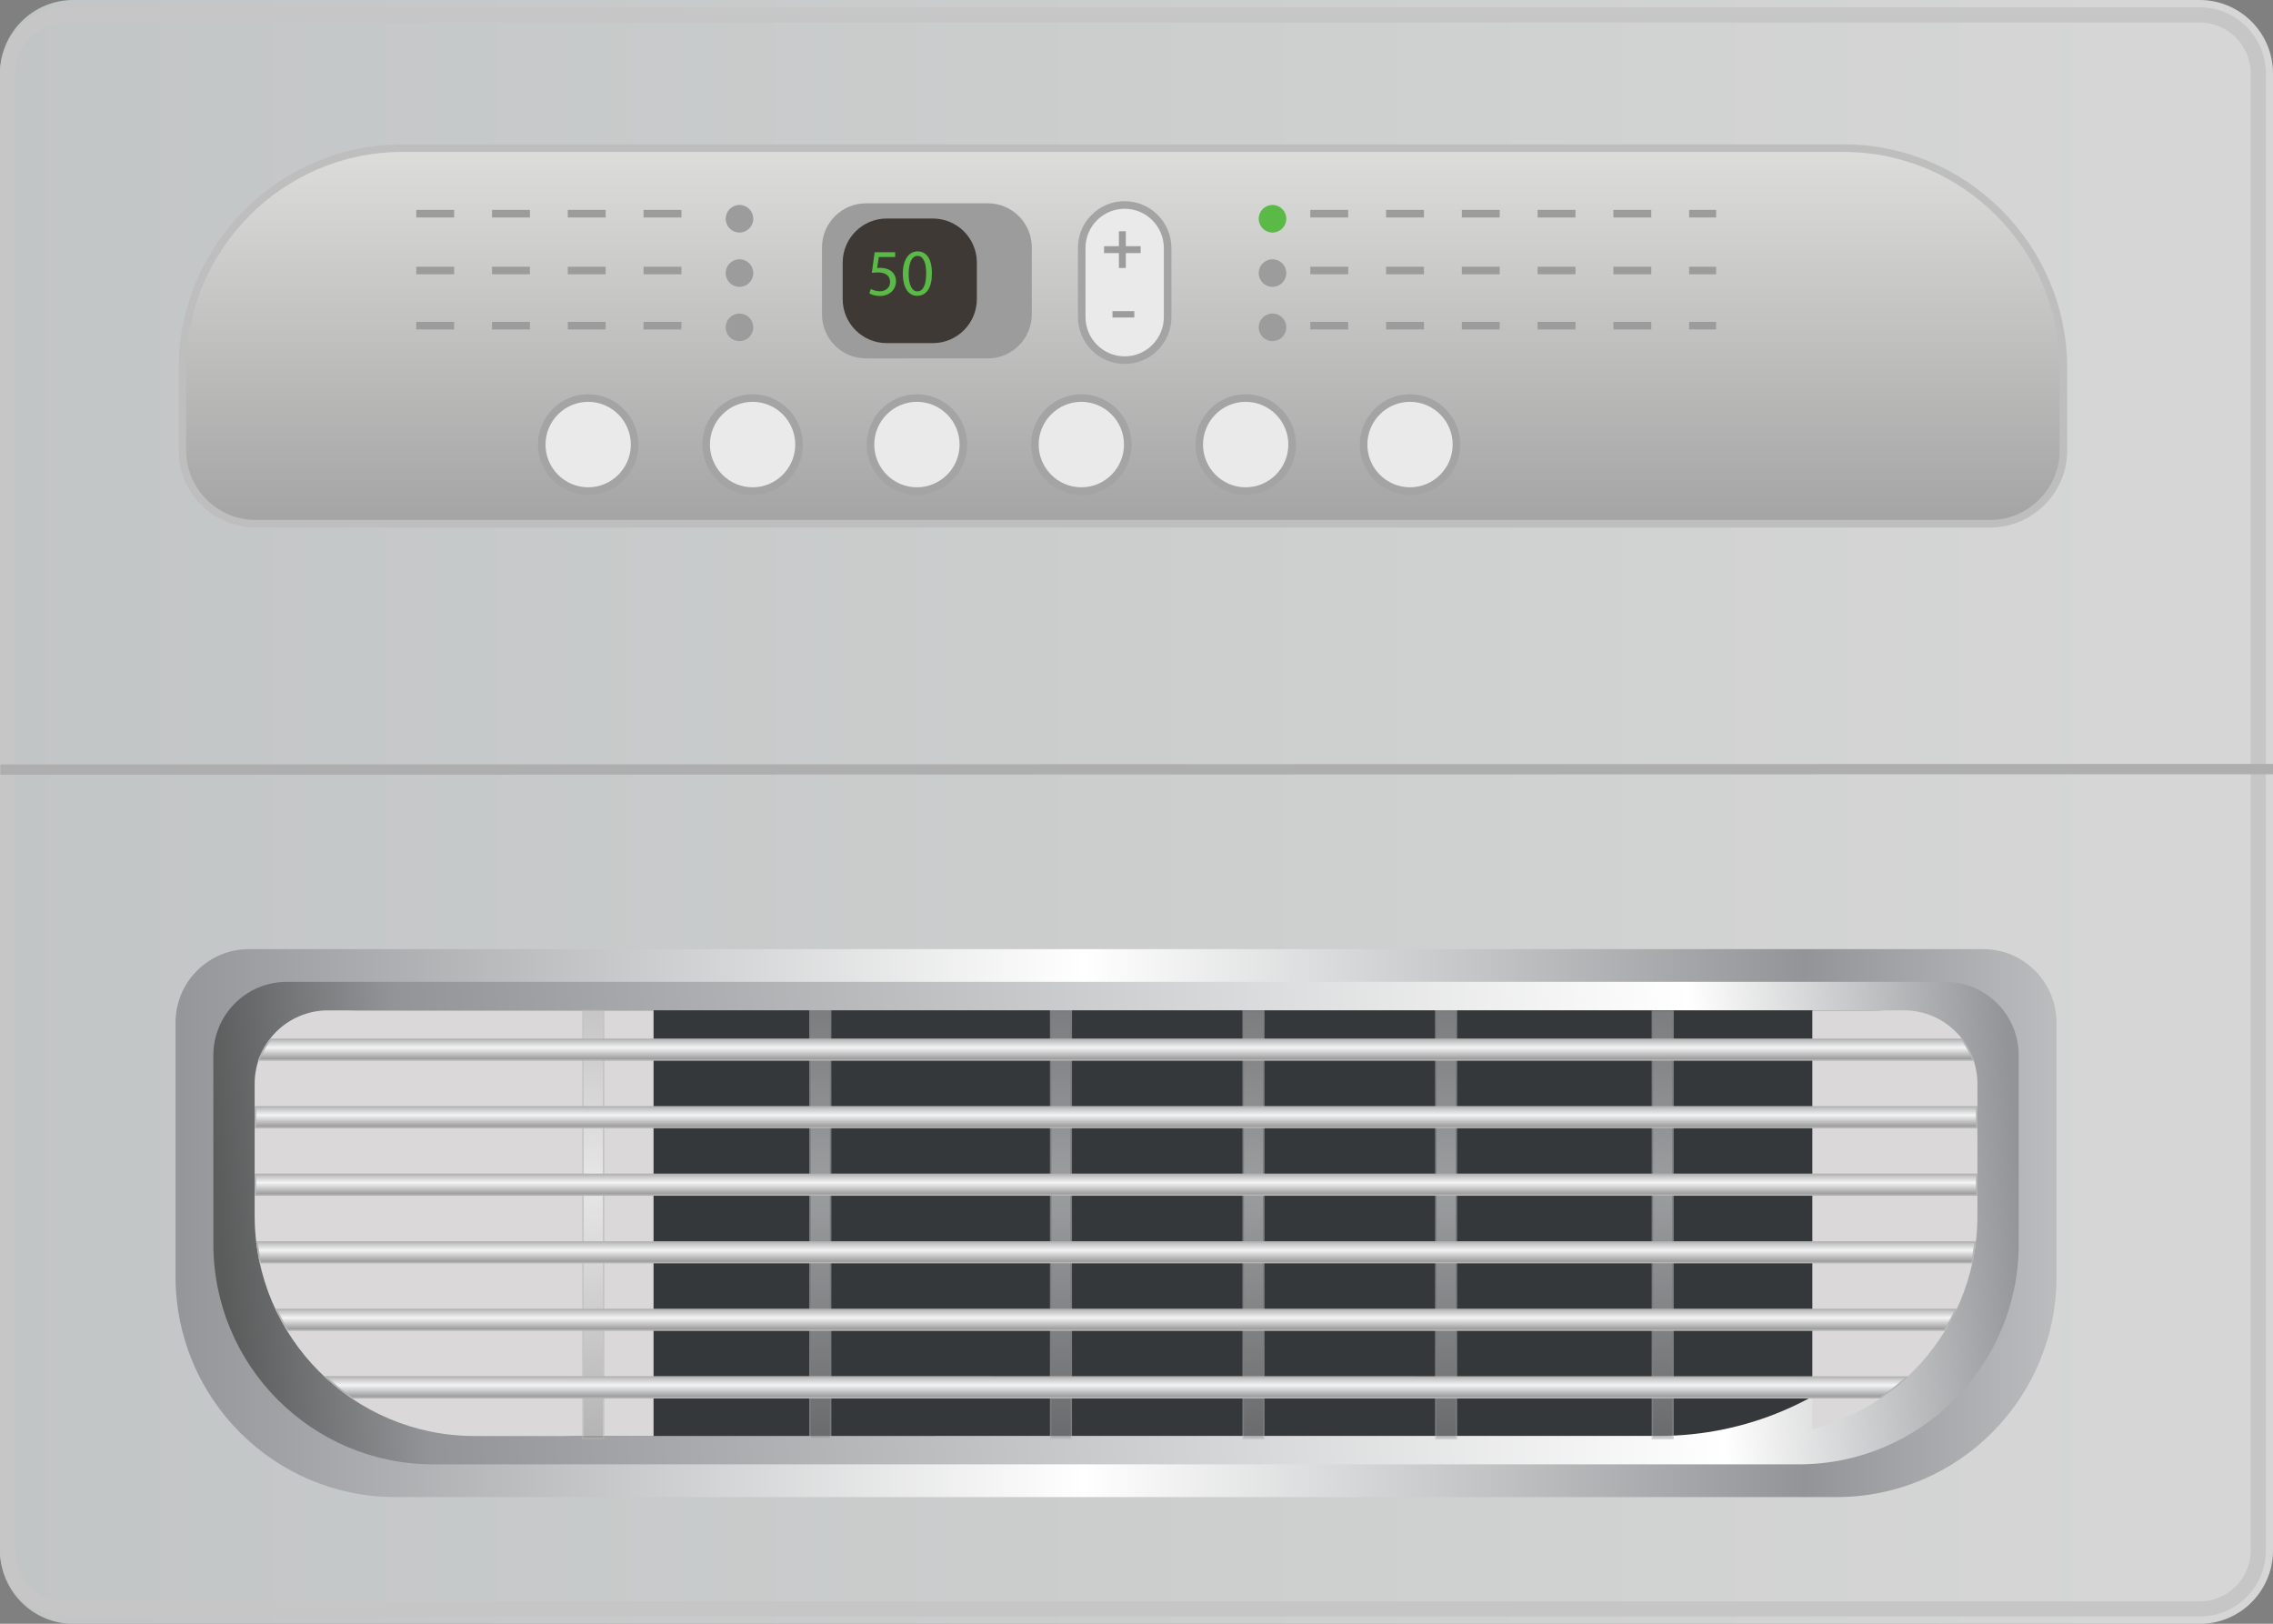 <?xml version="1.0" encoding="utf-8"?>
<!-- Generator: Adobe Illustrator 24.2.3, SVG Export Plug-In . SVG Version: 6.00 Build 0)  -->
<svg version="1.1" id="Layer_1" xmlns="http://www.w3.org/2000/svg" xmlns:xlink="http://www.w3.org/1999/xlink" x="0px" y="0px"
	 viewBox="0 0 300 214.29" style="enable-background:new 0 0 300 214.29;" xml:space="preserve">
<rect x="0" y="0" width="300" height="214.29" fill="#808080" stroke="none"/>
<style type="text/css">
	.st0{fill:url(#SVGID_1_);}
	.st1{fill:#C6C6C6;}
	.st2{fill:url(#SVGID_2_);}
	.st3{fill:#BFBEBE;}
	.st4{fill:url(#Rectangle_20486_1_);}
	.st5{fill:#AEAEAF;}
	.st6{fill:url(#Rectangle_20488_1_);}
	.st7{fill:#34383B;}
	.st8{clip-path:url(#SVGID_4_);}
	.st9{fill:#DAD8D8;}
	.st10{fill:#9C9C9C;}
	.st11{fill:#EBEAEA;}
	.st12{fill:#A4A4A4;}
	.st13{fill:#3E3935;}
	.st14{enable-background:new    ;}
	.st15{fill:#5AB947;}
	.st16{fill:none;}
	.st17{opacity:0.54;enable-background:new    ;}
	.st18{fill:url(#SVGID_5_);}
	.st19{fill:#B4B4B5;}
	.st20{fill:url(#SVGID_6_);}
	.st21{fill:url(#SVGID_7_);}
	.st22{fill:url(#SVGID_8_);}
	.st23{fill:url(#SVGID_9_);}
	.st24{fill:url(#SVGID_10_);}
	.st25{fill:url(#SVGID_11_);}
</style>
<linearGradient id="SVGID_1_" gradientUnits="userSpaceOnUse" x1="-474.613" y1="491.613" x2="-473.646" y2="491.613" gradientTransform="matrix(310.01 0 0 230.279 147134.859 -113100.953)">
	<stop  offset="0" style="stop-color:#C2C5C6"/>
	<stop  offset="0.928" style="stop-color:#D5D6D5"/>
</linearGradient>
<path class="st0" d="M9.68,0h280.64c5.34,0,9.68,4.34,9.68,9.7v194.9c0,5.36-4.33,9.7-9.68,9.7H9.68c-5.34,0-9.68-4.34-9.68-9.7V9.7
	C0,4.34,4.33,0,9.68,0z"/>
<g>
	<path class="st1" d="M290.32,2.97c3.72,0,6.74,3.02,6.74,6.73v194.9c0,3.71-3.02,6.73-6.74,6.73H8.74c-3.72,0-6.74-3.02-6.74-6.73
		V9.7c0-3.71,3.02-6.73,6.74-6.73L290.32,2.97 M290.32,0.97H8.74C3.91,0.97,0,4.88,0,9.7v194.9c0,4.82,3.91,8.73,8.74,8.73h281.58
		c4.83,0,8.74-3.91,8.74-8.73V9.7C299.05,4.88,295.14,0.97,290.32,0.97L290.32,0.97z"/>
</g>
<g id="Rectangle_20485">
	
		<linearGradient id="SVGID_2_" gradientUnits="userSpaceOnUse" x1="-473.885" y1="505.427" x2="-473.885" y2="506.397" gradientTransform="matrix(256.543 0 0 51.121 121720.125 -25818.383)">
		<stop  offset="0" style="stop-color:#DDDDDC"/>
		<stop  offset="1" style="stop-color:#A4A4A4"/>
	</linearGradient>
	<path class="st2" d="M53.11,19.55h190.2c16.03,0,29.03,13.02,29.03,29.09v10.78c0,5.36-4.33,9.7-9.68,9.7H33.75
		c-5.34,0-9.68-4.34-9.68-9.7V48.65C24.08,32.58,37.08,19.55,53.11,19.55z"/>
	<path class="st3" d="M262.66,69.62H33.75c-5.61,0-10.18-4.58-10.18-10.2V48.65c0.01-16.32,13.26-29.6,29.54-29.6h190.2
		c16.28,0,29.53,13.27,29.53,29.59v10.78C272.84,65.04,268.27,69.62,262.66,69.62z M53.11,20.05c-15.73,0-28.53,12.83-28.54,28.6
		v10.77c0,5.07,4.12,9.2,9.18,9.2h228.91c5.06,0,9.18-4.13,9.18-9.2V48.64c0-15.76-12.8-28.59-28.53-28.59H53.11z"/>
</g>
<linearGradient id="Rectangle_20486_1_" gradientUnits="userSpaceOnUse" x1="-473.392" y1="499.97" x2="-474.379" y2="499.97" gradientTransform="matrix(256.543 0 0 74.571 121719.188 -37121.859)">
	<stop  offset="0" style="stop-color:#BCBDBF"/>
	<stop  offset="0.134" style="stop-color:#929497"/>
	<stop  offset="0.514" style="stop-color:#FFFFFF"/>
	<stop  offset="1" style="stop-color:#929497"/>
</linearGradient>
<path id="Rectangle_20486" class="st4" d="M32.85,125.26h228.9c5.34,0,9.68,4.34,9.68,9.7v33.52c0,16.07-13,29.09-29.03,29.09H52.2
	c-16.03,0-29.03-13.02-29.03-29.09v-33.52C23.17,129.6,27.5,125.26,32.85,125.26z"/>
<g id="Group_4387" transform="translate(334 749.264)">
	<path id="Path_3941" class="st5" d="M-333.95-648.38l300.04-0.07v1.36l-300.04,0.07V-648.38z"/>
</g>
<linearGradient id="Rectangle_20488_1_" gradientUnits="userSpaceOnUse" x1="-474.307" y1="501.663" x2="-473.339" y2="501.642" gradientTransform="matrix(246.225 0 0 65.66 116815.047 -32777.129)">
	<stop  offset="0" style="stop-color:#5A5B5B"/>
	<stop  offset="0.107" style="stop-color:#929497"/>
	<stop  offset="0.825" style="stop-color:#FFFFFF"/>
	<stop  offset="1" style="stop-color:#929497"/>
</linearGradient>
<path id="Rectangle_20488" class="st6" d="M37.84,129.58h218.92c5.34,0,9.68,4.34,9.68,9.7v24.88c0,16.07-13,29.09-29.03,29.09l0,0
	H57.19c-16.03,0-29.03-13.02-29.03-29.09v-24.88C28.16,133.92,32.49,129.58,37.84,129.58z"/>
<path id="Rectangle_20489" class="st7" d="M47.62,133.33h199.36c7.74,0,14.01,6.29,14.01,14.04l0,0c0,23.27-18.82,42.13-42.04,42.13
	l0,0H75.65c-23.22,0-42.04-18.86-42.04-42.13l0,0l0,0C33.61,139.62,39.88,133.33,47.62,133.33L47.62,133.33z"/>
<g>
	<defs>
		<path id="SVGID_3_" d="M43.28,133.34h208.03c5.34,0,9.68,4.34,9.68,9.7v17.38c0,16.07-13,29.09-29.03,29.09H62.64
			c-16.03,0-29.03-13.02-29.03-29.09v-17.38C33.6,137.68,37.94,133.34,43.28,133.34z"/>
	</defs>
	<clipPath id="SVGID_4_">
		<use xlink:href="#SVGID_3_"  style="overflow:visible;"/>
	</clipPath>
	<g id="Group_4388" transform="translate(0)" class="st8">
		<rect id="Rectangle_20490" x="26.35" y="119.69" class="st9" width="59.91" height="76.41"/>
		<rect id="Rectangle_20491" x="239.2" y="118.33" class="st9" width="48.11" height="84.59"/>
	</g>
</g>
<path id="Rectangle_20505" class="st10" d="M114.3,26.83h16.07c3.21,0,5.81,2.6,5.81,5.82v8.83c0,3.21-2.6,5.82-5.81,5.82H114.3
	c-3.21,0-5.81-2.6-5.81-5.82v-8.83C108.5,29.43,111.1,26.83,114.3,26.83z"/>
<path class="st11" d="M148.44,27.05L148.44,27.05c3.13,0,5.67,2.55,5.67,5.69v9.1c0,3.14-2.54,5.69-5.67,5.69l0,0
	c-3.13,0-5.67-2.55-5.67-5.69v-9.1C142.76,29.6,145.3,27.05,148.44,27.05z"/>
<path class="st12" d="M148.44,48.03c-3.4,0-6.17-2.78-6.17-6.19v-9.1c-0.01-1.65,0.63-3.21,1.8-4.38c1.17-1.17,2.72-1.81,4.37-1.81
	c3.4,0,6.17,2.78,6.17,6.19v9.1C154.61,45.26,151.84,48.03,148.44,48.03z M148.44,27.55c-1.38,0-2.68,0.54-3.66,1.52
	c-0.98,0.98-1.51,2.28-1.51,3.67v9.1c0,2.86,2.32,5.19,5.17,5.19c2.85,0,5.17-2.33,5.17-5.19v-9.1
	C153.61,29.88,151.29,27.55,148.44,27.55z"/>
<path id="Rectangle_20507" class="st13" d="M117.03,28.84h6.09c3.21,0,5.81,2.6,5.81,5.82v4.8c0,3.21-2.6,5.82-5.81,5.82h-6.09
	c-3.21,0-5.81-2.6-5.81-5.82v-4.8C111.22,31.45,113.82,28.84,117.03,28.84z"/>
<g class="st14">
	<path class="st15" d="M118.15,33.92h-2.16l-0.22,1.46c0.13-0.02,0.25-0.03,0.46-0.03c0.44,0,0.87,0.1,1.22,0.31
		c0.44,0.25,0.81,0.74,0.81,1.46c0,1.11-0.88,1.94-2.11,1.94c-0.62,0-1.14-0.17-1.41-0.35l0.19-0.58c0.24,0.14,0.7,0.31,1.21,0.31
		c0.72,0,1.34-0.47,1.34-1.23c-0.01-0.73-0.5-1.26-1.63-1.26c-0.32,0-0.58,0.04-0.78,0.06l0.37-2.72h2.71V33.92z"/>
	<path class="st15" d="M123,36.05c0,1.93-0.71,2.99-1.97,2.99c-1.11,0-1.86-1.04-1.87-2.92c0-1.9,0.82-2.95,1.97-2.95
		C122.32,33.18,123,34.24,123,36.05z M119.93,36.14c0,1.48,0.45,2.31,1.15,2.31c0.78,0,1.16-0.92,1.16-2.37
		c0-1.4-0.36-2.31-1.15-2.31C120.41,33.77,119.93,34.59,119.93,36.14z"/>
</g>
<g class="st14">
	<path class="st10" d="M145.72,32.49h1.96v-1.97h0.91v1.97h1.96v0.91h-1.96v1.97h-0.91V33.4h-1.96V32.49z"/>
</g>
<g class="st14">
	<path class="st10" d="M146.83,41.9v-0.84h2.88v0.84H146.83z"/>
</g>
<ellipse id="Ellipse_309" class="st15" cx="167.95" cy="28.87" rx="1.82" ry="1.82"/>
<ellipse id="Ellipse_310" class="st10" cx="167.95" cy="36.04" rx="1.82" ry="1.82"/>
<ellipse id="Ellipse_311" class="st10" cx="167.95" cy="43.2" rx="1.82" ry="1.82"/>
<ellipse id="Ellipse_312" class="st10" cx="97.6" cy="28.87" rx="1.82" ry="1.82"/>
<ellipse id="Ellipse_313" class="st10" cx="97.6" cy="36.04" rx="1.82" ry="1.82"/>
<ellipse id="Ellipse_314" class="st10" cx="97.6" cy="43.2" rx="1.82" ry="1.82"/>
<path class="st10" d="M226.5,28.7h-3.56v-1h3.56V28.7z M217.94,28.7h-5v-1h5V28.7z M207.94,28.7h-5v-1h5V28.7z M197.94,28.7h-5v-1h5
	V28.7z M187.94,28.7h-5v-1h5V28.7z M177.94,28.7h-5v-1h5V28.7z"/>
<path class="st10" d="M226.5,36.2h-3.56v-1h3.56V36.2z M217.94,36.2h-5v-1h5V36.2z M207.94,36.2h-5v-1h5V36.2z M197.94,36.2h-5v-1h5
	V36.2z M187.94,36.2h-5v-1h5V36.2z M177.94,36.2h-5v-1h5V36.2z"/>
<path class="st10" d="M226.5,43.48h-3.56v-1h3.56V43.48z M217.94,43.48h-5v-1h5V43.48z M207.94,43.48h-5v-1h5V43.48z M197.94,43.48
	h-5v-1h5V43.48z M187.94,43.48h-5v-1h5V43.48z M177.94,43.48h-5v-1h5V43.48z"/>
<path class="st10" d="M89.94,28.7h-5v-1h5V28.7z M79.94,28.7h-5v-1h5V28.7z M69.94,28.7h-5v-1h5V28.7z M59.94,28.7h-5v-1h5V28.7z"/>
<path class="st10" d="M89.94,36.2h-5v-1h5V36.2z M79.94,36.2h-5v-1h5V36.2z M69.94,36.2h-5v-1h5V36.2z M59.94,36.2h-5v-1h5V36.2z"/>
<path class="st10" d="M89.94,43.48h-5v-1h5V43.48z M79.94,43.48h-5v-1h5V43.48z M69.94,43.48h-5v-1h5V43.48z M59.94,43.48h-5v-1h5
	V43.48z"/>
<ellipse class="st11" cx="77.63" cy="58.67" rx="6.13" ry="6.14"/>
<path class="st12" d="M77.63,65.31c-3.66,0-6.63-2.98-6.63-6.64s2.97-6.64,6.63-6.64s6.63,2.98,6.63,6.64S81.29,65.31,77.63,65.31z
	 M77.63,53.03c-3.1,0-5.63,2.53-5.63,5.64s2.53,5.64,5.63,5.64s5.63-2.53,5.63-5.64S80.73,53.03,77.63,53.03z"/>
<ellipse class="st11" cx="99.33" cy="58.67" rx="6.13" ry="6.14"/>
<path class="st12" d="M99.33,65.31c-3.66,0-6.63-2.98-6.63-6.64s2.97-6.64,6.63-6.64s6.63,2.98,6.63,6.64S102.99,65.31,99.33,65.31z
	 M99.33,53.03c-3.1,0-5.63,2.53-5.63,5.64s2.53,5.64,5.63,5.64s5.63-2.53,5.63-5.64S102.43,53.03,99.33,53.03z"/>
<ellipse class="st11" cx="121.02" cy="58.67" rx="6.13" ry="6.14"/>
<path class="st12" d="M121.02,65.31c-3.66,0-6.63-2.98-6.63-6.64s2.97-6.64,6.63-6.64s6.63,2.98,6.63,6.64
	S124.68,65.31,121.02,65.31z M121.02,53.03c-3.1,0-5.63,2.53-5.63,5.64s2.53,5.64,5.63,5.64s5.63-2.53,5.63-5.64
	S124.12,53.03,121.02,53.03z"/>
<ellipse class="st11" cx="142.72" cy="58.67" rx="6.13" ry="6.14"/>
<path class="st12" d="M142.72,65.31c-3.66,0-6.63-2.98-6.63-6.64s2.97-6.64,6.63-6.64s6.63,2.98,6.63,6.64
	S146.38,65.31,142.72,65.31z M142.72,53.03c-3.1,0-5.63,2.53-5.63,5.64s2.53,5.64,5.63,5.64s5.63-2.53,5.63-5.64
	S145.82,53.03,142.72,53.03z"/>
<ellipse class="st11" cx="164.41" cy="58.67" rx="6.13" ry="6.14"/>
<path class="st12" d="M164.41,65.31c-3.66,0-6.63-2.98-6.63-6.64s2.97-6.64,6.63-6.64s6.63,2.98,6.63,6.64
	S168.07,65.31,164.41,65.31z M164.41,53.03c-3.1,0-5.63,2.53-5.63,5.64s2.53,5.64,5.63,5.64s5.63-2.53,5.63-5.64
	S167.51,53.03,164.41,53.03z"/>
<ellipse class="st11" cx="186.1" cy="58.67" rx="6.13" ry="6.14"/>
<path class="st12" d="M186.1,65.31c-3.66,0-6.63-2.98-6.63-6.64s2.97-6.64,6.63-6.64c3.66,0,6.63,2.98,6.63,6.64
	S189.76,65.31,186.1,65.31z M186.1,53.03c-3.1,0-5.63,2.53-5.63,5.64s2.53,5.64,5.63,5.64s5.63-2.53,5.63-5.64
	S189.2,53.03,186.1,53.03z"/>
<path class="st16" d="M43.28,133.41h208.03c5.34,0,9.68,4.34,9.68,9.7v17.38c0,16.07-13,29.09-29.03,29.09H62.63
	c-16.03,0-29.03-13.02-29.03-29.09v-17.38C33.6,137.75,37.93,133.41,43.28,133.41z"/>
<g id="Mask_Group_7" transform="translate(-1225.761 -292.572)">
	<g id="Group_4394" transform="translate(1225.761 292.572)">
		<g id="Union_19" class="st17">
			
				<linearGradient id="SVGID_5_" gradientUnits="userSpaceOnUse" x1="-472.858" y1="502.74" x2="-472.858" y2="503.697" gradientTransform="matrix(148.676 0 0 59.094 70451.344 -29575.514)">
				<stop  offset="0" style="stop-color:#B7B7B7"/>
				<stop  offset="0.406" style="stop-color:#F3F4F5"/>
				<stop  offset="1" style="stop-color:#959595"/>
			</linearGradient>
			<path class="st18" d="M218.09,189.85v-56.39h2.72v56.39H218.09z M189.5,189.85v-56.43h2.72v56.43H189.5z M164.08,189.85v-56.41
				h2.72v56.41H164.08z M138.67,189.85v-56.43h2.72v56.43H138.67z M106.9,189.85v-56.52h2.73v56.52H106.9z M76.94,189.85v-56.52
				h2.72v56.52H76.94z"/>
			<path class="st19" d="M220.91,189.95h-2.92v-56.58h2.92V189.95z M218.19,189.75h2.52v-56.19h-2.52V189.75z M192.32,189.95h-2.92
				v-56.63h2.92V189.95z M189.6,189.75h2.52v-56.23h-2.52V189.75z M166.9,189.95h-2.92v-56.61h2.92V189.95z M164.18,189.75h2.52
				v-56.21h-2.52V189.75z M141.49,189.95h-2.92v-56.63h2.92V189.95z M138.77,189.75h2.52v-56.23h-2.52V189.75z M109.73,189.95h-2.93
				v-56.72h2.93V189.95z M107,189.75h2.53v-56.32H107V189.75z M79.76,189.95h-2.92v-56.71h2.92V189.95z M77.04,189.75h2.52v-56.32
				h-2.52V189.75z"/>
		</g>
		<g id="Rectangle_20514">
			
				<linearGradient id="SVGID_6_" gradientUnits="userSpaceOnUse" x1="-473.861" y1="815.638" x2="-473.861" y2="816.608" gradientTransform="matrix(252.239 0 0 2.814 119673.508 -2140.218)">
				<stop  offset="0" style="stop-color:#B7B7B7"/>
				<stop  offset="0.406" style="stop-color:#F3F4F5"/>
				<stop  offset="1" style="stop-color:#959595"/>
			</linearGradient>
			<rect x="33.71" y="154.98" class="st20" width="227.19" height="2.73"/>
			<path class="st19" d="M261,157.81H33.61v-2.93H261V157.81z M33.81,157.61H260.8v-2.53H33.81V157.61z"/>
		</g>
		<g id="Rectangle_20515">
			
				<linearGradient id="SVGID_7_" gradientUnits="userSpaceOnUse" x1="-473.861" y1="815.737" x2="-473.861" y2="816.707" gradientTransform="matrix(252.239 0 0 2.814 119673.508 -2149.412)">
				<stop  offset="0" style="stop-color:#B7B7B7"/>
				<stop  offset="0.406" style="stop-color:#F3F4F5"/>
				<stop  offset="1" style="stop-color:#959595"/>
			</linearGradient>
			<rect x="33.71" y="146.07" class="st21" width="227.19" height="2.73"/>
			<path class="st19" d="M261,148.9H33.61v-2.93H261V148.9z M33.81,148.7H260.8v-2.53H33.81V148.7z"/>
		</g>
		<g id="Rectangle_20516">
			
				<linearGradient id="SVGID_8_" gradientUnits="userSpaceOnUse" x1="-473.861" y1="815.835" x2="-473.861" y2="816.805" gradientTransform="matrix(252.239 0 0 2.814 119673.508 -2158.603)">
				<stop  offset="0" style="stop-color:#B7B7B7"/>
				<stop  offset="0.406" style="stop-color:#F3F4F5"/>
				<stop  offset="1" style="stop-color:#959595"/>
			</linearGradient>
			<path class="st22" d="M35.72,137.16h223.24c0,0,0.67,1.04,0.86,1.42c0.16,0.31,0.59,1.31,0.59,1.31H34.18
				c0,0,0.56-1.25,0.77-1.63C35.12,137.96,35.72,137.16,35.72,137.16z"/>
			<path class="st19" d="M260.56,139.99H34.02l0.06-0.14c0.02-0.05,0.56-1.25,0.78-1.64c0.17-0.3,0.75-1.08,0.78-1.11l0.03-0.04
				h223.35l0.03,0.05c0.03,0.04,0.67,1.05,0.86,1.42c0.16,0.31,0.57,1.28,0.59,1.32L260.56,139.99z M34.33,139.79h225.92
				c-0.12-0.29-0.4-0.93-0.52-1.17c-0.17-0.32-0.69-1.16-0.82-1.36H35.77c-0.12,0.17-0.59,0.8-0.73,1.05
				C34.87,138.61,34.48,139.45,34.33,139.79z"/>
		</g>
		<g id="Rectangle_20517">
			
				<linearGradient id="SVGID_9_" gradientUnits="userSpaceOnUse" x1="-473.861" y1="815.539" x2="-473.861" y2="816.509" gradientTransform="matrix(252.239 0 0 2.814 119673.508 -2131.026)">
				<stop  offset="0" style="stop-color:#B7B7B7"/>
				<stop  offset="0.406" style="stop-color:#F3F4F5"/>
				<stop  offset="1" style="stop-color:#959595"/>
			</linearGradient>
			<path class="st23" d="M33.92,163.9H260.7l-0.41,2.73H34.37c0,0-0.17-0.94-0.22-1.23C34.08,165.01,33.92,163.9,33.92,163.9z"/>
			<path class="st19" d="M260.37,166.73H34.28l-0.01-0.08c0,0-0.17-0.94-0.22-1.23c-0.07-0.38-0.22-1.49-0.22-1.5l-0.02-0.11h227
				L260.37,166.73z M34.45,166.53H260.2l0.38-2.53H34.04c0.04,0.29,0.15,1.07,0.2,1.38C34.29,165.62,34.41,166.3,34.45,166.53z"/>
		</g>
		<g id="Rectangle_20518">
			
				<linearGradient id="SVGID_10_" gradientUnits="userSpaceOnUse" x1="-473.861" y1="815.44" x2="-473.861" y2="816.41" gradientTransform="matrix(252.239 0 0 2.814 119673.508 -2121.833)">
				<stop  offset="0" style="stop-color:#B7B7B7"/>
				<stop  offset="0.406" style="stop-color:#F3F4F5"/>
				<stop  offset="1" style="stop-color:#959595"/>
			</linearGradient>
			<path class="st24" d="M36.49,172.81h221.65c0,0-0.47,0.98-0.65,1.3c-0.2,0.36-0.83,1.43-0.83,1.43H37.98c0,0-0.57-0.94-0.75-1.27
				C37.03,173.92,36.49,172.81,36.49,172.81z"/>
			<path class="st19" d="M256.72,175.64H37.92l-0.03-0.05c-0.02-0.04-0.57-0.95-0.75-1.27c-0.2-0.36-0.72-1.42-0.74-1.47l-0.07-0.14
				H258.3l-0.07,0.14c-0.02,0.04-0.48,0.98-0.65,1.3c-0.2,0.36-0.83,1.43-0.84,1.44L256.72,175.64z M38.03,175.44h218.57
				c0.13-0.21,0.63-1.07,0.8-1.38c0.13-0.24,0.44-0.86,0.57-1.15H36.65c0.15,0.31,0.51,1.04,0.66,1.32
				C37.47,174.5,37.91,175.24,38.03,175.44z"/>
		</g>
		<g id="Rectangle_20519">
			
				<linearGradient id="SVGID_11_" gradientUnits="userSpaceOnUse" x1="-473.861" y1="815.329" x2="-473.861" y2="816.311" gradientTransform="matrix(252.239 0 0 2.814 119673.508 -2112.641)">
				<stop  offset="0" style="stop-color:#B7B7B7"/>
				<stop  offset="0.406" style="stop-color:#F3F4F5"/>
				<stop  offset="1" style="stop-color:#959595"/>
			</linearGradient>
			<path class="st25" d="M43.01,181.7l208.68,0.03c0,0-1.18,1.02-1.61,1.36c-0.44,0.35-1.89,1.37-1.89,1.37H46.44
				c0,0-1.35-0.98-1.81-1.34C44.21,182.79,43.01,181.7,43.01,181.7z"/>
			<path class="st19" d="M248.23,184.56H46.41l-0.03-0.02c-0.01-0.01-1.36-0.99-1.81-1.34c-0.42-0.33-1.58-1.38-1.63-1.43
				l-0.19-0.17h0.26l208.95,0.03l-0.2,0.17c-0.01,0.01-1.18,1.03-1.61,1.36c-0.44,0.34-1.88,1.37-1.89,1.38L248.23,184.56z
				 M46.47,184.36h201.69c0.2-0.14,1.45-1.04,1.86-1.35c0.31-0.25,1.04-0.87,1.4-1.18L43.27,181.8c0.36,0.32,1.11,1,1.42,1.24
				C45.11,183.37,46.28,184.22,46.47,184.36z"/>
		</g>
	</g>
</g>
</svg>
